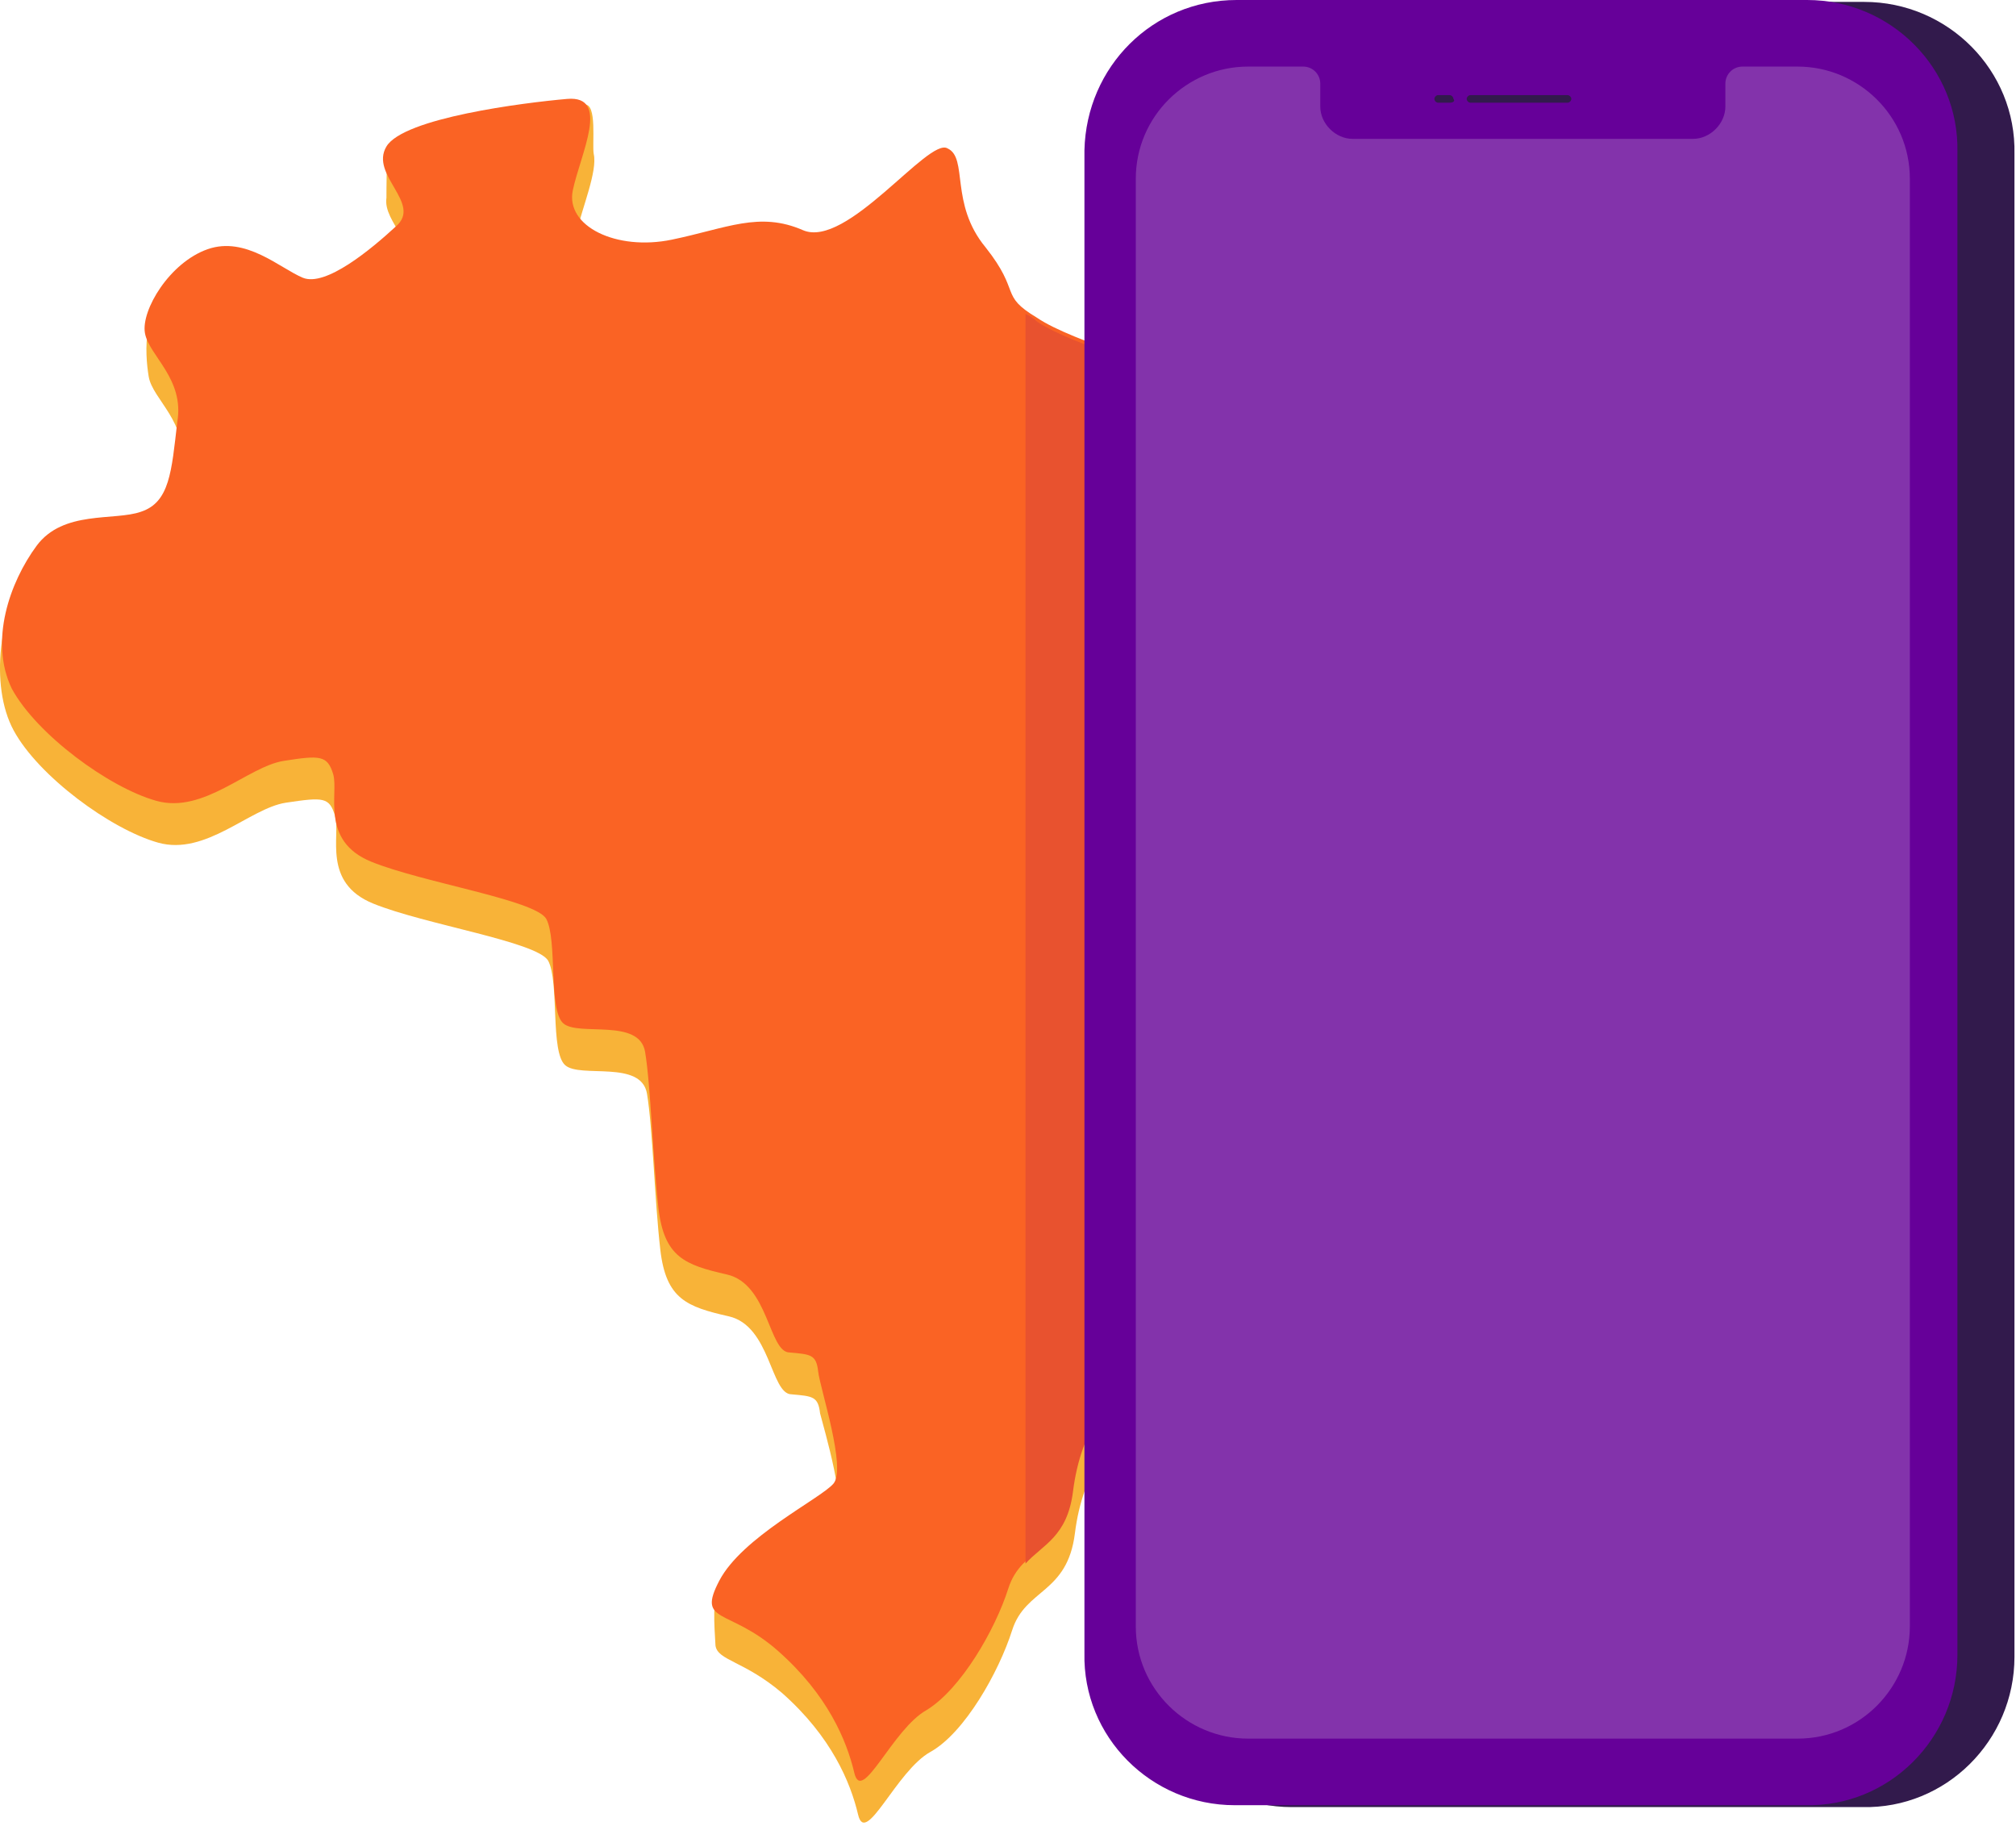 <svg width="106" height="96" viewBox="0 0 106 96" fill="none" xmlns="http://www.w3.org/2000/svg">
<path d="M7.419 29.2C6.019 29.7 2.819 28.2 1.419 30.1C0.019 32 -0.581 36 0.719 38.4C2.019 40.8 5.819 43.6 8.319 44.3C10.819 45 13.119 42.5 15.019 42.2C17.019 41.9 17.319 41.9 17.619 42.9C17.919 43.9 16.919 46.4 19.619 47.5C22.319 48.6 28.219 49.5 28.819 50.5C29.419 51.6 28.919 55.3 29.719 56C30.519 56.7 33.719 55.7 34.019 57.5C34.319 59.3 34.419 63.1 34.719 65.7C35.019 68.3 36.119 68.7 38.319 69.2C40.519 69.7 40.519 73.3 41.619 73.3C42.719 73.4 43.019 73.4 43.119 74.3C43.319 75.1 44.619 79.4 43.919 80.2C43.219 81 38.819 81.5 37.719 83.7C37.419 84.3 37.619 86.2 37.619 86.5C37.719 87.3 39.119 87.3 41.119 89C43.719 91.3 44.719 93.7 45.119 95.4C45.519 97.1 47.119 93.1 48.919 92.1C50.719 91.1 52.519 87.9 53.219 85.7C53.919 83.5 56.119 83.8 56.519 80.6C56.919 77.4 58.519 74.8 61.719 73.6C65.019 72.4 69.919 72 71.819 69.9C73.719 67.8 76.519 60.8 77.019 59C77.519 57.2 76.819 50.6 77.619 49C78.519 47.4 80.219 47.8 81.319 45.5C82.419 43.2 87.019 39.9 86.719 36.3C86.319 32.7 86.219 31.5 85.119 30.9C84.019 30.3 81.919 30.7 79.219 28.3C76.619 25.8 75.119 24.8 71.919 25C68.719 25.2 66.419 23.9 64.219 22.8C62.019 21.6 56.619 20.2 54.719 18.9C52.719 17.7 53.919 17.6 52.019 15.2C50.119 12.9 51.119 10.5 50.019 10C49.019 9.4 44.719 15.3 42.419 14.3C40.119 13.3 38.419 14.2 35.519 14.8C32.619 15.4 29.919 14.1 30.319 12.2C30.619 10.9 31.419 9 31.219 8.1C31.119 7.6 31.419 5.4 30.719 5.5C28.319 5.7 21.319 6.4 20.419 7.8C20.319 8 20.319 10.2 20.319 10.4C20.119 11.7 22.219 13 21.019 14.1C19.719 15.3 17.319 17.3 16.119 16.8C15.019 16.3 11.419 14.3 9.419 15.1C7.419 15.8 7.619 18.6 7.819 19.8C8.019 21 9.919 22.2 9.519 24.5C9.019 27 8.919 28.6 7.419 29.2Z" fill="#F8B338"/>
<path d="M7.419 26.9C6.019 27.4 3.319 26.8 1.919 28.7C0.519 30.6 -0.581 33.7 0.619 36.2C1.919 38.6 5.719 41.4 8.219 42.1C10.719 42.8 13.019 40.3 14.919 40C16.819 39.7 17.219 39.7 17.519 40.7C17.819 41.7 16.819 44.2 19.519 45.3C22.219 46.4 28.119 47.3 28.719 48.3C29.319 49.4 28.819 53.1 29.619 53.8C30.419 54.5 33.619 53.5 33.919 55.3C34.219 57.1 34.319 60.9 34.619 63.5C34.919 66.1 36.019 66.5 38.219 67C40.419 67.5 40.419 71.1 41.519 71.1C42.619 71.2 42.919 71.2 43.019 72.1C43.119 73 44.519 77.2 43.819 78C43.119 78.8 39.019 80.8 37.819 83.1C36.619 85.4 38.319 84.5 40.919 86.8C43.519 89.1 44.519 91.5 44.919 93.2C45.319 94.9 46.919 90.9 48.719 89.9C50.519 88.8 52.319 85.7 53.019 83.5C53.719 81.3 55.919 81.6 56.319 78.4C56.719 75.2 58.319 72.6 61.519 71.4C64.819 70.2 69.719 69.8 71.619 67.7C73.519 65.6 76.32 58.6 76.82 56.8C77.32 55 76.619 48.4 77.419 46.8C78.319 45.2 80.019 45.6 81.119 43.3C82.219 41 86.819 37.7 86.519 34.1C86.219 30.5 86.019 29.3 84.919 28.7C83.819 28.1 81.719 28.5 79.019 26.1C76.419 23.6 74.919 22.6 71.719 22.8C68.419 23 66.219 21.7 64.019 20.6C61.819 19.4 56.419 18 54.519 16.7C52.519 15.5 53.719 15.4 51.819 13C49.919 10.7 50.919 8.3 49.819 7.8C48.819 7.2 44.519 13.1 42.219 12.1C39.919 11.1 38.219 12 35.319 12.6C32.419 13.2 29.719 11.9 30.119 10C30.519 8.1 32.119 5 29.819 5.2C27.519 5.4 21.219 6.2 20.319 7.7C19.419 9.2 22.219 10.7 20.819 11.9C19.519 13.1 17.119 15.1 15.919 14.6C14.719 14.1 12.919 12.4 10.919 13.1C8.919 13.8 7.419 16.3 7.619 17.5C7.819 18.7 9.719 19.9 9.319 22.2C9.019 24.8 8.919 26.4 7.419 26.9Z" fill="#FA6324"/>
<path d="M67.719 22.5C66.419 22.1 65.219 21.4 64.019 20.8C61.819 19.6 56.419 18.2 54.519 16.9C54.319 16.7 54.119 16.6 53.919 16.5V82.2C54.819 81.2 56.119 80.8 56.419 78.4C56.819 75.2 58.419 72.6 61.619 71.4C63.619 70.7 66.119 70.3 68.219 69.6L67.719 22.5Z" fill="#E8522F"/>
<path d="M68.019 0.1H98.019C102.419 0.1 106.019 3.7 105.919 8.1V87.1C105.919 91.5 102.319 95.1 97.919 95H67.919C63.519 95 59.919 91.4 60.019 87V8C60.119 3.6 63.719 0.1 68.019 0.1Z" fill="#321A4C"/>
<path d="M65.019 0H95.019C99.419 0 103.019 3.6 102.919 8V87C102.919 91.4 99.319 95 94.919 94.9H64.919C60.519 94.9 56.919 91.3 57.019 86.9V7.9C57.119 3.5 60.619 0 65.019 0Z" fill="#660099"/>
<path d="M65.62 3.5H68.519C69.019 3.5 69.419 3.9 69.419 4.4V5.6C69.419 6.5 70.219 7.3 71.12 7.3H89.019C89.919 7.3 90.719 6.5 90.719 5.6V4.4C90.719 3.9 91.12 3.5 91.62 3.5H94.519C97.719 3.5 100.419 6.1 100.419 9.4V85.5C100.419 88.7 97.82 91.4 94.519 91.4H65.62C62.419 91.4 59.719 88.8 59.719 85.5V9.4C59.719 6.1 62.419 3.5 65.62 3.5Z" fill="#8333AB"/>
<path d="M82.419 5.4H77.319C77.219 5.4 77.119 5.3 77.119 5.2C77.119 5.1 77.219 5 77.319 5H82.419C82.519 5 82.619 5.1 82.619 5.2C82.619 5.3 82.519 5.4 82.419 5.4Z" fill="#321A4C"/>
<path d="M76.219 5.4H75.619C75.519 5.4 75.419 5.3 75.419 5.2C75.419 5.1 75.519 5 75.619 5H76.219C76.319 5 76.419 5.1 76.419 5.2C76.519 5.3 76.419 5.4 76.219 5.4Z" fill="#321A4C"/>
</svg>
